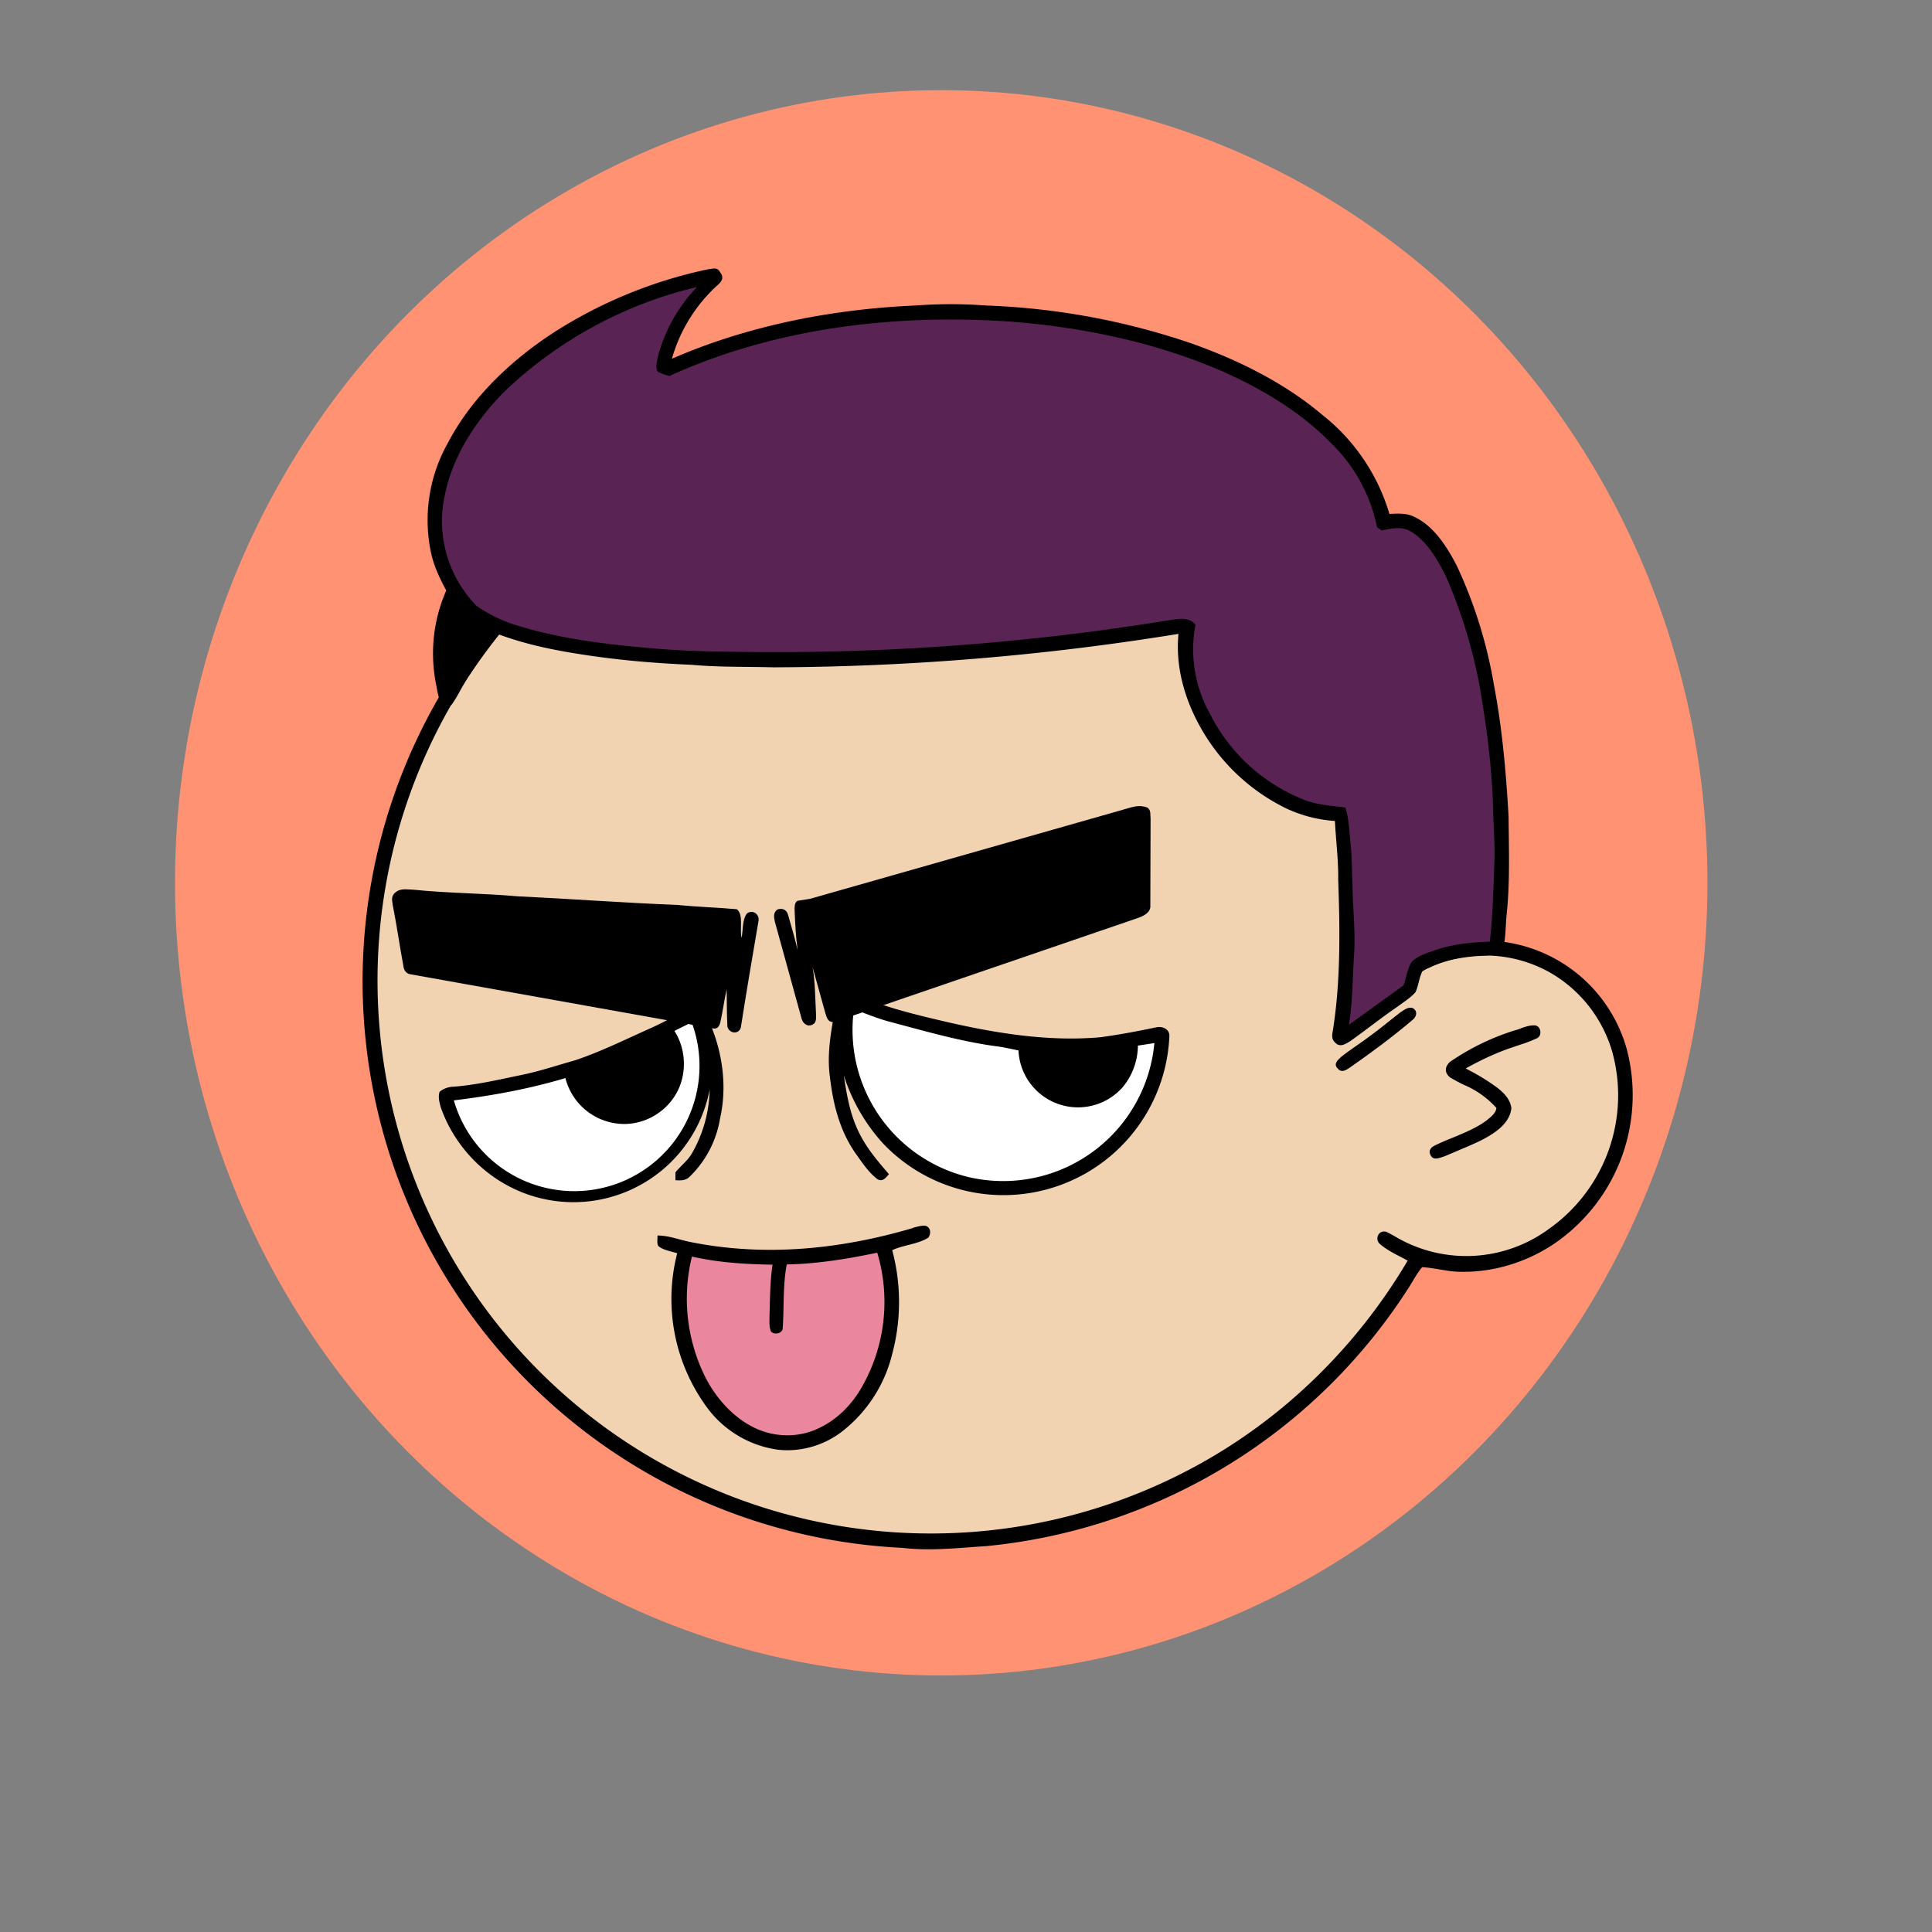 <?xml version="1.0" encoding="UTF-8" standalone="no"?>
<svg
   viewBox="0 0 762 762"
   fill="none"
   shape-rendering="auto"
   width="512"
   height="512"
   version="1.1"
   id="svg47"
   sodipodi:docname="adventurer-1681923524592.svg"
   xmlns:inkscape="http://www.inkscape.org/namespaces/inkscape"
   xmlns:sodipodi="http://sodipodi.sourceforge.net/DTD/sodipodi-0.dtd"
   xmlns="http://www.w3.org/2000/svg"
   xmlns:svg="http://www.w3.org/2000/svg"
   xmlns:rdf="http://www.w3.org/1999/02/22-rdf-syntax-ns#"
   xmlns:cc="http://creativecommons.org/ns#"
   xmlns:dc="http://purl.org/dc/elements/1.1/">
  <rect x="0" y="0" width="762" height="762" fill="#808080" stroke="none"/>
  <defs
     id="defs51" />
  <sodipodi:namedview
     id="namedview49"
     pagecolor="#ffffff"
     bordercolor="#000000"
     borderopacity="0.25"
     inkscape:showpageshadow="2"
     inkscape:pageopacity="0.0"
     inkscape:pagecheckerboard="0"
     inkscape:deskcolor="#d1d1d1"
     showgrid="false" />
  <desc
     id="desc2">&quot;Adventurer&quot; by &quot;Lisa Wischofsky&quot;, licensed under &quot;CC BY 4.0&quot;. / Remix of the original. - Created with dicebear.com</desc>
  <mask
     id="viewboxMask">
    <rect
       width="762"
       height="762"
       rx="0"
       ry="0"
       x="0"
       y="0"
       fill="#ffffff"
       id="rect6" />
  </mask>
  <g
     inkscape:groupmode="layer"
     id="layer1"
     inkscape:label="Layer 1">
    <ellipse
       style="font-variation-settings:normal;opacity:1;vector-effect:none;fill:#ff9273;fill-opacity:1;fill-rule:evenodd;stroke-width:14.128;stroke-linecap:butt;stroke-linejoin:miter;stroke-miterlimit:4;stroke-dasharray:none;stroke-dashoffset:0;stroke-opacity:1;-inkscape-stroke:none;stop-color:#000000;stop-opacity:1"
       id="path340"
       cx="371.228"
       cy="348.194"
       rx="302.203"
       ry="312.634" />
  </g>
  <g
     mask="url(#viewboxMask)"
     id="g45">
    <path
       d="m 396,164.8 a 224.8,224.8 0 0 1 104.8,42.4 c 6.2,4.9 12.5,9.4 18,15 a 225.4,225.4 0 0 1 71.8,149 58.5,58.5 0 0 1 50.9,42.2 71,71 0 0 1 -27.6,76.5 c -11,7.7 -24.5,12 -38,11.7 -5,0 -10,-1.6 -15,-1.8 -1.9,2.2 -3.3,4.9 -4.8,7.3 A 223.3,223.3 0 0 1 389,609.8 c -11,0.7 -21.9,2 -33,0.7 A 223.7,223.7 0 0 1 177.2,268.2 223.4,223.4 0 0 1 352,163.5 c 14.6,-1.4 29.4,-0.3 44,1.3 z"
       fill="#000000"
       id="path9" />
    <path
       fill-rule="evenodd"
       clip-rule="evenodd"
       d="M 498.8,213.2 A 216,216 0 0 0 363,169 c -13,-0.2 -26.2,1.6 -39,4 a 218,218 0 0 0 -113.6,365.5 218.5,218.5 0 0 0 260.4,40.2 c 35,-18.8 64.2,-47.3 84.4,-81.5 l -3,-1.6 c -2.8,-1.4 -5.7,-3 -8,-5 -2.2,-2 -0.3,-5.8 2.7,-4.7 1.5,0.7 3,1.6 4.4,2.4 a 55,55 0 0 0 59.6,-3.6 64.5,64.5 0 0 0 25,-69.8 53.1,53.1 0 0 0 -24,-31 52.6,52.6 0 0 0 -47,-2.8 c -1.6,0.8 -3.4,1.5 -5,1.3 -2.5,-0.2 -2.8,-4.2 -0.6,-5.2 8,-4 16.5,-5.6 25.4,-6.4 a 217,217 0 0 0 -72,-146.4 c -4.4,-4 -8.7,-8.1 -13.9,-11.3 z m 107.6,196.2 c 2,-1.2 1.3,-5.1 -1.4,-5 -2,0 -4.2,0.8 -6.2,1.6 l -1.4,0.4 a 95.1,95.1 0 0 0 -25.5,12.4 c -2.2,2 -2.2,4.4 0.1,6.2 a 92,92 0 0 0 5.2,2.8 36,36 0 0 1 13,9.2 c -0.2,1.9 -2,3.4 -3.4,4.5 l -0.2,0.2 c -3.9,3 -8.8,5 -13.6,7 -2.5,1 -4.9,2 -7.1,3.1 -1.7,0.8 -2.6,2.2 -1.6,3.9 1,2 3.2,1.1 5,0.5 l 0.6,-0.2 5.4,-2.3 c 5.4,-2.3 11,-4.5 15.4,-8 2.7,-2.1 5.1,-5.1 5.4,-8.7 -0.5,-3.4 -2.7,-5.7 -5.3,-7.8 A 83,83 0 0 0 579.2,422 l -1.1,-0.6 c 5.4,-3 10.8,-5.6 16.6,-7.7 l 5,-1.7 a 52,52 0 0 0 6.7,-2.6 z"
       fill="#f2d3b1"
       id="path11" />
    <g
       transform="translate(-161,-83)"
       id="g17">
      <path
         d="m 494.8,474.6 c 2.5,0.2 5,1.4 7.4,2.2 9.3,3.7 18.8,6.1 28.5,8.4 21,5 42.8,8.8 64.3,6.9 7.4,-1 14.8,-2.4 22,-3.9 2.6,-0.6 5.5,0.8 5.2,3.7 a 65.5,65.5 0 0 1 -113,42 72.5,72.5 0 0 1 -15.4,-26.8 c 1.2,8 2.5,15.7 6.2,23 3,6 7.3,11 11.6,16 -1.1,1.3 -2.5,3.2 -4.5,2 -3.6,-2.7 -6.2,-6.8 -8.8,-10.4 -6.2,-9 -8.8,-19.5 -10,-30.2 -1,-7.3 0,-15 1.3,-22.2 0.7,-3.6 1.9,-8.7 5.2,-10.7 z m -58.7,5.2 c 2.2,0.8 3.2,3 4.1,5 5.6,12 7.8,26.2 4.8,39.3 a 41.1,41.1 0 0 1 -12,23 c -1.6,1.6 -3.5,1.5 -5.6,1.4 v -3.1 c 2.1,-2.6 4.8,-4.6 6.5,-7.5 a 52.5,52.5 0 0 0 7,-25.2 54.7,54.7 0 0 1 -86.3,33.7 c -9,-6.6 -16,-16 -19.7,-26.5 -0.6,-2 -1.2,-4.4 -0.5,-6.3 a 9,9 0 0 1 5.6,-2 c 8.8,-0.7 17.4,-2.7 26.1,-4.5 7.5,-1.5 14.6,-3.9 22,-6 9.5,-3.2 18.9,-7.8 28,-11.9 5.3,-2.3 10.3,-5 15.3,-7.8 1.4,-0.7 3,-1.8 4.7,-1.6 z"
         fill="#000000"
         id="path13" />
      <path
         d="m 497.9,481 c 5,2 9.7,3.9 14.8,5.2 13.9,3.7 28.1,7.8 42.3,9.6 2.6,0.4 5.2,1 7.7,1.5 a 23.5,23.5 0 0 0 41.1,14.5 26,26 0 0 0 6,-16.4 l 6.5,-1 a 59.9,59.9 0 0 1 -73.5,52.8 59.7,59.7 0 0 1 -45,-66.1 z m -64.1,5.2 A 49.4,49.4 0 1 1 340,517 c 14.8,-1.8 29.7,-4.5 44,-8.8 a 24,24 0 0 0 21,18 c 10.1,1 20,-5 23.9,-14.3 3,-7.1 2.3,-15.8 -1.9,-22.3 z"
         fill="#ffffff"
         id="path15" />
    </g>
    <g
       transform="translate(-161,-83)"
       id="g21">
      <path
         d="m 613.5,401.5 c 1.6,1 1.1,2.9 1.3,4.5 l -0.1,34 c 0.3,2.8 -2.5,4.2 -4.7,5 l -120,41.1 c -2.5,0.2 -2.9,-1.7 -3.5,-3.6 l -5,-18 c 1,5.8 1,11.7 1.3,17.5 0,1.4 0.5,4 -1,4.9 -2,1.4 -4,0 -4.6,-2 l -10.6,-38.4 c -0.4,-1.8 -0.7,-3.9 1.3,-4.9 2.2,-0.5 3.5,0.5 4,2.5 1.3,4.5 2.6,9 3.7,13.7 -0.7,-5.3 -1,-10.5 -1.2,-15.8 0,-1.3 -0.1,-3.7 1.7,-3.8 l 4.4,-0.7 123.6,-35.2 c 3.3,-0.9 6,-2.1 9.4,-0.8 z M 324,433.9 c 13.6,1.4 27.4,1.4 41,2.6 21,1 42.1,2.6 63.1,3.4 7.8,0.8 15.6,1 23.5,1.7 2.8,2.1 1,8 1.9,11.3 0.6,-3 0.2,-7 2,-9.5 2,-1.8 5,-0.1 4.7,2.6 -2.4,14 -4.8,28.1 -7,42.2 -0.8,2.9 -4.5,2.5 -5.3,-0.2 -0.3,-5 -0.2,-9.9 -0.3,-14.8 -1,4.3 -1.5,8.7 -2.5,13 -0.4,1.6 -1.2,2.8 -3,2.4 l -119,-21.3 c -1.8,-0.2 -2.8,-1.5 -3,-3.3 -1.5,-8 -2.6,-16 -4.2,-24 -0.2,-1.7 -0.7,-3.1 0.6,-4.6 2.1,-2.2 4.7,-1.6 7.5,-1.5 z"
         fill="#000000"
         id="path19" />
    </g>
    <g
       transform="translate(-161,-83)"
       id="g27">
      <path
         d="m 521.2,567.2 c 1.5,-0.3 3.3,-1 5,-0.7 2,0.8 2,3 1,4.6 -4.2,2.7 -10,2.9 -14.3,5 a 79.2,79.2 0 0 1 0,40.9 55.4,55.4 0 0 1 -20.7,31.3 c -7,5 -15.6,7.4 -24.2,6.5 a 41.8,41.8 0 0 1 -28.6,-17.3 72.2,72.2 0 0 1 -11.3,-60.2 c -2.4,-0.8 -5.6,-1.2 -7.5,-2.9 -0.6,-1.2 -0.2,-2.8 -0.3,-4.1 4.5,0 8.3,1.6 12.7,2.5 29.5,6 59.5,3 88.2,-5.5 z"
         fill="#000000"
         id="path23" />
      <path
         d="m 507,577.1 a 67.7,67.7 0 0 1 -6.8,54.2 c -4,6.5 -9.6,12 -16.7,15.2 -8,3.7 -17.5,3.4 -25.4,-0.6 -8,-4 -14.6,-11.4 -18.7,-19.3 a 69.5,69.5 0 0 1 -5.5,-48 c 10.5,2.4 21,3 31.8,3.2 -1,6.8 -1,13.4 -1.2,20.2 0,2 -0.2,4 0.5,6 1,1.6 4.6,1.1 4.7,-1.1 0.6,-8.4 0,-16.8 1.6,-25.2 12,-0.2 24,-2.2 35.6,-4.6 z"
         fill="#ea869e"
         id="path25" />
    </g>
    <g
       transform="translate(-161,-83)"
       id="g29" />
    <g
       transform="translate(-161,-83)"
       id="g31" />
    <g
       transform="translate(-161,-83)"
       id="g41">
      <g
         fill="#000000"
         id="g37">
        <path
           d="m 440.2,189.2 c 1.8,-0.1 3.6,-1 4.7,1 1.6,2 1.1,3.4 -0.6,5 A 62.2,62.2 0 0 0 426,224.5 c 30,-13.1 63.4,-19.6 96,-21 9.4,-0.7 18.6,-0.7 28,0 a 281,281 0 0 1 80.5,14.8 c 18.5,6.5 37,15.6 52,28.3 a 77.8,77.8 0 0 1 26.5,39.1 c 3.8,-0.2 7.3,-0.4 10.7,1.6 7.3,3.8 12.4,12 16,19.1 a 182.4,182.4 0 0 1 14.5,46.6 c 3.3,17.2 4.8,34.6 5.8,52 0.1,13 0.6,26.1 -0.8,39 -0.4,4.3 -0.3,8.7 -1.3,12.9 -1,3 -4.4,2.7 -6.9,3 -8.3,0.3 -17.8,1.7 -25,6.2 -1.3,2.5 -1.5,5.6 -2.7,8.2 -2,2.3 -4.8,4 -7.2,5.8 -6.3,4.3 -12.3,9.1 -18.5,13.5 -1.8,1.1 -4.1,2.7 -6,0.6 -1.3,-1.2 -1.3,-2.5 -1,-4.2 3.2,-19.6 2.9,-40.2 2.2,-60 0.1,-7.8 -0.9,-15.4 -1.3,-23.2 a 53.7,53.7 0 0 1 -19.3,-5 A 77.9,77.9 0 0 1 634,369 c -6,-11 -9.4,-23.4 -8.2,-36 A 1013.5,1013.5 0 0 1 466,346.2 c -10.8,-0.3 -21.5,0 -32.2,-1 -14.4,-0.6 -28.6,-1.8 -42.8,-4 -11.2,-1.7 -22.6,-4 -33.3,-8 -4.9,5 -8,10.7 -11.9,16.5 -2.3,3.5 -4,7.4 -6.3,10.7 -1,1.6 -3.2,1.8 -4.4,0.3 -1.2,-2.3 -1.6,-5.2 -2.1,-7.8 a 61.6,61.6 0 0 1 4,-37 c -2.4,-4.5 -4.6,-9 -5.8,-14 a 62,62 0 0 1 6.5,-44.3 c 9.3,-17.8 24.9,-32.5 41.6,-43.4 a 182.2,182.2 0 0 1 61,-25 z"
           id="path33" />
        <path
           d="m 340.5,321.2 c 3.1,4.3 7.2,7.2 11.8,9.7 -5,6.6 -9.6,13.5 -14,20.5 -1.2,-9 -1.5,-17.8 1.2,-26.6 z m 377.7,159.4 c 2,1.1 1.6,3.3 0,4.6 -8,6.8 -16.4,13 -25,19 -1.5,1 -3.2,2 -4.6,0.2 -1.8,-1.7 0,-3.3 1.3,-4.5 3.7,-3 7.8,-5.5 11.6,-8.4 4,-2.9 7.9,-6.2 11.8,-9.2 1.6,-1 3,-2.3 5,-1.7 z"
           id="path35" />
      </g>
      <path
         d="m 436,196.1 a 63,63 0 0 0 -15.4,27 c -0.3,2 -1.3,4.7 -0.2,6.5 1.5,0.8 3,1.2 4.6,1.7 41.8,-19 88.5,-24.5 134,-21.5 29,2.2 58.4,8.3 85.1,20.1 15.2,6.8 30.4,16 42,28 a 63.7,63.7 0 0 1 18,33 l 1.8,1.3 c 4.1,-0.7 7.6,-1.8 11.5,0.4 6.4,3.7 10.8,11.5 14,18 a 198.7,198.7 0 0 1 14.4,50.4 c 2,12.6 3.5,25.3 4,38 0.1,8 0.9,16 0.6,24 -0.4,10.5 -0.6,21 -1.8,31.4 -7.8,0.3 -15.2,1 -22.6,3.7 -2.8,1 -6.4,2.2 -8.4,4.5 -1.5,2.7 -2,6 -3,9 L 693,487.2 c 1.6,-9.3 1.4,-18.7 2.1,-28.2 0.5,-9.4 -0.6,-18.6 -0.7,-28 -0.2,-5.4 -0.2,-10.7 -0.8,-16 -0.5,-4.7 -0.5,-9 -2,-13.5 -5.7,-0.8 -11.2,-1 -16.6,-3.2 a 70.6,70.6 0 0 1 -37,-34.2 52,52 0 0 1 -5.5,-34.7 c -2.6,-3.4 -7.3,-2.2 -10.9,-1.7 A 964.5,964.5 0 0 1 447,340 c -10,-0.1 -20,-0.5 -30,-1.4 -17,-1.5 -34.6,-3.6 -51,-8.6 a 57,57 0 0 1 -17,-8 47.7,47.7 0 0 1 -12.7,-43 c 3,-16 12.6,-30.5 23.9,-41.8 a 165,165 0 0 1 75.7,-41 z"
         fill="#592454"
         id="path39" />
    </g>
    <g
       transform="translate(-161,-83)"
       id="g43" />
  </g>
</svg>
